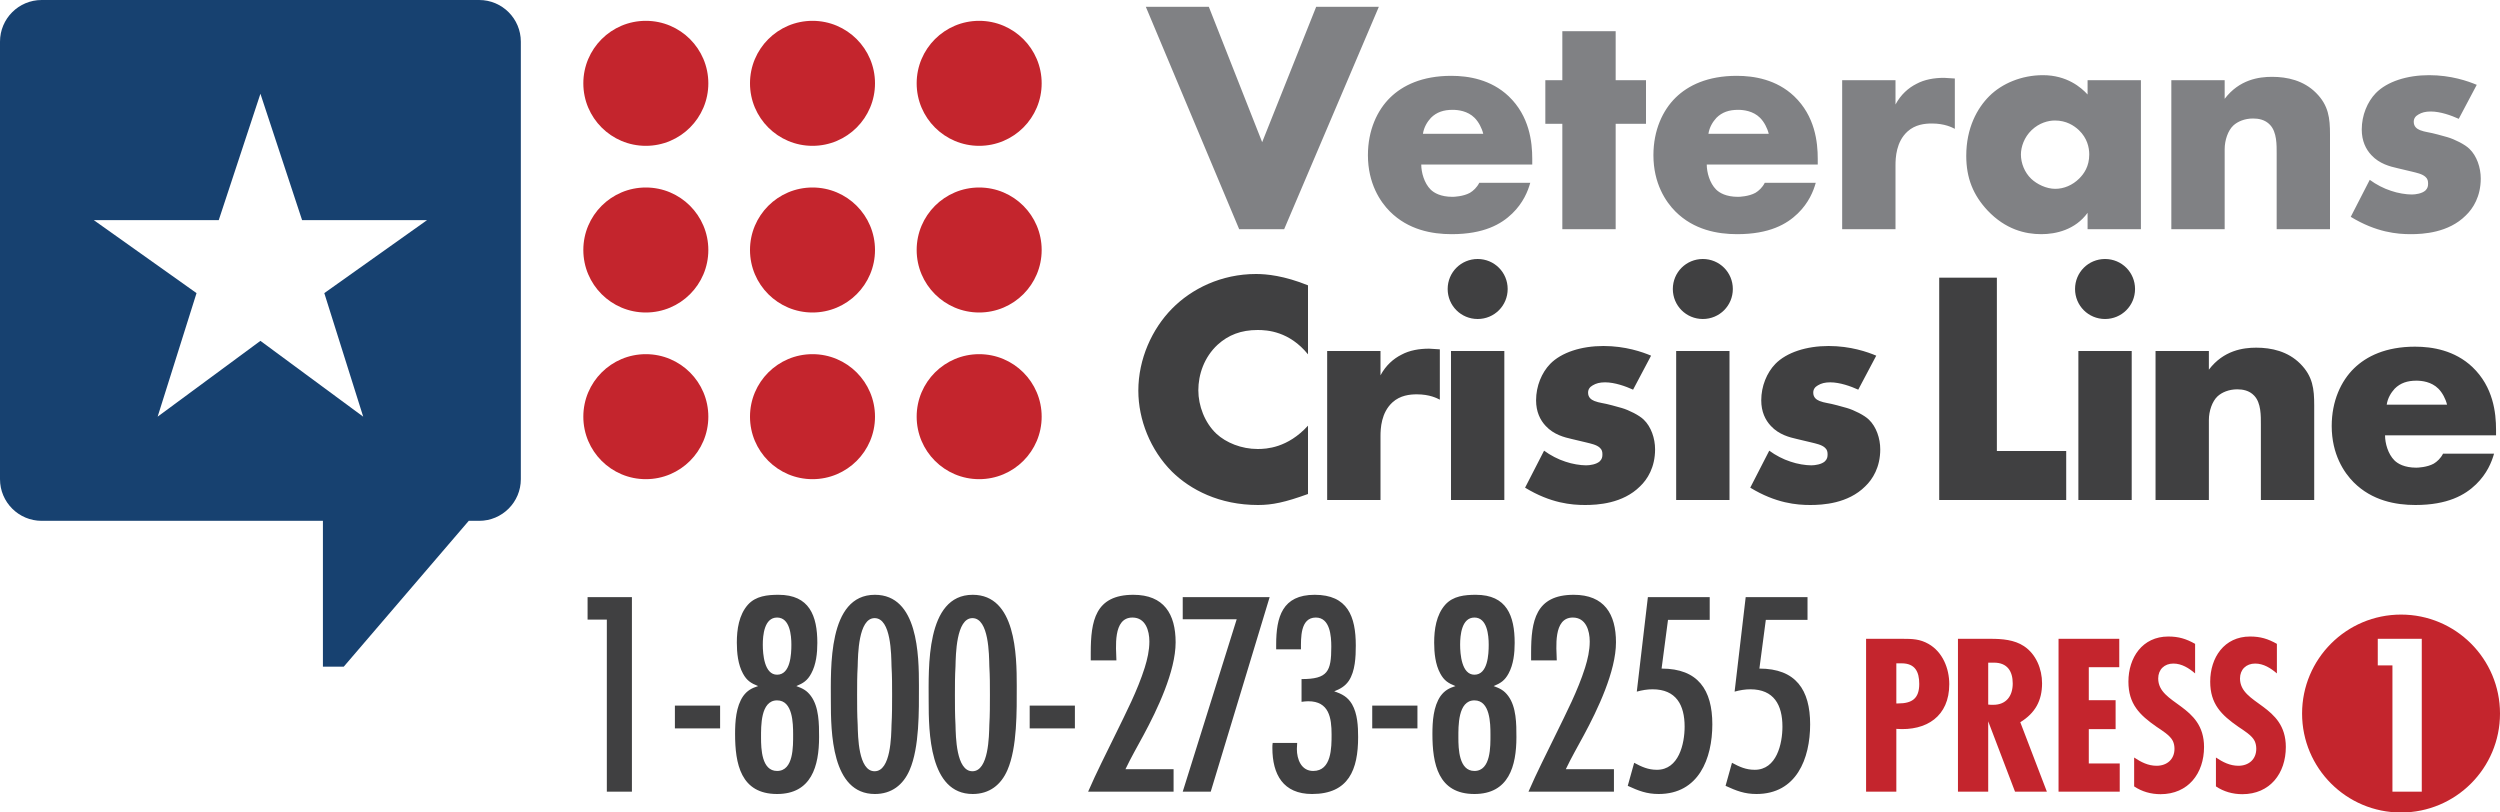 <?xml version="1.0" encoding="UTF-8"?>
<svg width="240px" height="78px" viewBox="0 0 240 78" version="1.1" xmlns="http://www.w3.org/2000/svg" xmlns:xlink="http://www.w3.org/1999/xlink">
    <!-- Generator: Sketch 50.2 (55047) - http://www.bohemiancoding.com/sketch -->
    <title>VCL-logo-color</title>
    <desc>Created with Sketch.</desc>
    <defs></defs>
    <g id="VCL-logo-color" stroke="none" stroke-width="1" fill="none" fill-rule="evenodd">
        <path d="M62,14 C58.686,14 56,11.314 56,8 C56,4.686 58.686,2 62,2 C65.314,2 68,4.686 68,8 C68,11.314 65.314,14 62,14 Z M78,14 C74.686,14 72,11.314 72,8 C72,4.686 74.686,2 78,2 C81.314,2 84,4.686 84,8 C84,11.314 81.314,14 78,14 Z M94,14 C90.686,14 88,11.314 88,8 C88,4.686 90.686,2 94,2 C97.314,2 100,4.686 100,8 C100,11.314 97.314,14 94,14 Z M62,30 C58.686,30 56,27.314 56,24 C56,20.686 58.686,18 62,18 C65.314,18 68,20.686 68,24 C68,27.314 65.314,30 62,30 Z M78,30 C74.686,30 72,27.314 72,24 C72,20.686 74.686,18 78,18 C81.314,18 84,20.686 84,24 C84,27.314 81.314,30 78,30 Z M94,30 C90.686,30 88,27.314 88,24 C88,20.686 90.686,18 94,18 C97.314,18 100,20.686 100,24 C100,27.314 97.314,30 94,30 Z M62,46 C58.686,46 56,43.314 56,40 C56,36.686 58.686,34 62,34 C65.314,34 68,36.686 68,40 C68,43.314 65.314,46 62,46 Z M78,46 C74.686,46 72,43.314 72,40 C72,36.686 74.686,34 78,34 C81.314,34 84,36.686 84,40 C84,43.314 81.314,46 78,46 Z M94,46 C90.686,46 88,43.314 88,40 C88,36.686 90.686,34 94,34 C97.314,34 100,36.686 100,40 C100,43.314 97.314,46 94,46 Z" id="Combined-Shape" fill="#C4252D"></path>
        <path d="M110,0.656 L116.048,0.656 L121.168,13.648 L126.352,0.656 L132.368,0.656 L123.28,22 L118.96,22 L110,0.656 Z M147.096,15.248 L147.096,15.792 L136.44,15.792 C136.44,16.56 136.728,17.584 137.336,18.192 C137.656,18.512 138.296,18.896 139.448,18.896 C139.576,18.896 140.472,18.864 141.112,18.512 C141.432,18.32 141.784,18 142.008,17.552 L146.904,17.552 C146.68,18.352 146.232,19.472 145.176,20.496 C144.12,21.52 142.456,22.48 139.352,22.48 C137.464,22.48 135.192,22.064 133.432,20.304 C132.504,19.376 131.32,17.616 131.32,14.896 C131.32,12.496 132.216,10.576 133.464,9.36 C134.648,8.208 136.504,7.28 139.32,7.28 C140.984,7.28 143.128,7.632 144.824,9.232 C146.84,11.152 147.096,13.648 147.096,15.248 Z M136.6,12.848 L142.392,12.848 C142.264,12.304 141.944,11.696 141.56,11.312 C140.888,10.64 139.96,10.544 139.448,10.544 C138.584,10.544 137.912,10.768 137.368,11.312 C137.016,11.696 136.696,12.208 136.6,12.848 Z M158.016,11.888 L155.104,11.888 L155.104,22 L149.984,22 L149.984,11.888 L148.352,11.888 L148.352,7.696 L149.984,7.696 L149.984,2.992 L155.104,2.992 L155.104,7.696 L158.016,7.696 L158.016,11.888 Z M174.504,15.248 L174.504,15.792 L163.848,15.792 C163.848,16.56 164.136,17.584 164.744,18.192 C165.064,18.512 165.704,18.896 166.856,18.896 C166.984,18.896 167.88,18.864 168.52,18.512 C168.84,18.32 169.192,18 169.416,17.552 L174.312,17.552 C174.088,18.352 173.64,19.472 172.584,20.496 C171.528,21.52 169.864,22.48 166.76,22.48 C164.872,22.48 162.6,22.064 160.84,20.304 C159.912,19.376 158.728,17.616 158.728,14.896 C158.728,12.496 159.624,10.576 160.872,9.36 C162.056,8.208 163.912,7.28 166.728,7.28 C168.392,7.28 170.536,7.632 172.232,9.232 C174.248,11.152 174.504,13.648 174.504,15.248 Z M164.008,12.848 L169.8,12.848 C169.672,12.304 169.352,11.696 168.968,11.312 C168.296,10.64 167.368,10.544 166.856,10.544 C165.992,10.544 165.32,10.768 164.776,11.312 C164.424,11.696 164.104,12.208 164.008,12.848 Z M176.848,22 L176.848,7.696 L181.968,7.696 L181.968,10.032 C182.48,9.072 183.216,8.432 183.984,8.048 C184.752,7.632 185.68,7.472 186.64,7.472 C186.768,7.472 186.992,7.504 187.664,7.536 L187.664,12.368 C187.408,12.24 186.704,11.856 185.456,11.856 C184.784,11.856 183.856,11.952 183.12,12.624 C182.032,13.616 181.968,15.12 181.968,15.888 L181.968,22 L176.848,22 Z M200.408,9.072 L200.408,7.696 L205.528,7.696 L205.528,22 L200.408,22 L200.408,20.432 C199.224,22.064 197.368,22.48 195.96,22.48 C194.424,22.48 192.536,22.032 190.808,20.208 C189.432,18.736 188.76,17.104 188.76,14.96 C188.76,12.272 189.816,10.384 190.968,9.232 C192.184,8.016 194.072,7.216 196.12,7.216 C198.424,7.216 199.8,8.4 200.408,9.072 Z M197.272,11.568 C196.632,11.568 195.768,11.792 195.032,12.496 C194.328,13.168 194.008,14.096 194.008,14.832 C194.008,15.664 194.36,16.56 195,17.168 C195.544,17.68 196.44,18.128 197.304,18.128 C198.136,18.128 198.968,17.776 199.608,17.136 C200.056,16.688 200.568,15.984 200.568,14.832 C200.568,14.16 200.376,13.264 199.576,12.496 C199.096,12.048 198.36,11.568 197.272,11.568 Z M208.448,22 L208.448,7.696 L213.568,7.696 L213.568,9.488 C214.976,7.632 216.864,7.376 218.112,7.376 C219.584,7.376 221.152,7.728 222.336,8.912 C223.552,10.128 223.68,11.344 223.68,12.912 L223.68,22 L218.56,22 L218.56,14.768 C218.56,13.936 218.592,12.688 217.92,11.984 C217.44,11.472 216.8,11.376 216.288,11.376 C215.488,11.376 214.816,11.664 214.4,12.048 C213.888,12.528 213.568,13.456 213.568,14.32 L213.568,22 L208.448,22 Z M225.672,20.816 L227.496,17.264 C228.104,17.712 228.84,18.096 229.544,18.32 C230.184,18.544 230.984,18.672 231.528,18.672 C231.912,18.672 232.52,18.576 232.84,18.288 C233.064,18.064 233.096,17.872 233.096,17.616 C233.096,17.392 233.064,17.168 232.84,16.976 C232.52,16.688 232.008,16.592 231.496,16.464 L230.152,16.144 C229.448,15.984 228.424,15.728 227.656,14.896 C227.112,14.32 226.728,13.52 226.728,12.432 C226.728,11.056 227.272,9.776 228.072,8.944 C229.16,7.824 231.08,7.216 233.192,7.216 C235.304,7.216 236.936,7.792 237.768,8.144 L236.04,11.408 C235.336,11.088 234.28,10.704 233.352,10.704 C232.84,10.704 232.488,10.8 232.168,10.992 C231.88,11.152 231.72,11.376 231.72,11.696 C231.72,12.144 232.008,12.368 232.328,12.496 C232.808,12.688 233.224,12.688 234.024,12.912 L234.952,13.168 C235.624,13.36 236.648,13.872 237.064,14.288 C237.768,14.96 238.152,16.08 238.152,17.136 C238.152,18.864 237.416,20.016 236.712,20.688 C235.048,22.352 232.616,22.48 231.432,22.48 C230.152,22.48 228.136,22.32 225.672,20.816 Z" id="Veterans" fill="#808184"></path>
        <path d="M125.568,40.864 L125.568,47.424 C123.36,48.224 122.144,48.48 120.768,48.48 C117.056,48.48 114.272,47.008 112.512,45.28 C110.432,43.2 109.28,40.288 109.28,37.504 C109.28,34.464 110.592,31.584 112.512,29.632 C114.4,27.712 117.248,26.304 120.576,26.304 C121.6,26.304 123.264,26.464 125.568,27.392 L125.568,34.016 C123.776,31.808 121.664,31.68 120.736,31.68 C119.136,31.68 117.92,32.16 116.896,33.088 C115.584,34.304 115.04,35.968 115.04,37.472 C115.04,38.944 115.648,40.576 116.768,41.632 C117.696,42.496 119.168,43.104 120.736,43.104 C121.568,43.104 123.616,43.008 125.568,40.864 Z M127.408,48 L127.408,33.696 L132.528,33.696 L132.528,36.032 C133.04,35.072 133.776,34.432 134.544,34.048 C135.312,33.632 136.24,33.472 137.2,33.472 C137.328,33.472 137.552,33.504 138.224,33.536 L138.224,38.368 C137.968,38.24 137.264,37.856 136.016,37.856 C135.344,37.856 134.416,37.952 133.68,38.624 C132.592,39.616 132.528,41.12 132.528,41.888 L132.528,48 L127.408,48 Z M139.296,33.696 L144.416,33.696 L144.416,48 L139.296,48 L139.296,33.696 Z M138.976,27.744 C138.976,26.144 140.256,24.864 141.856,24.864 C143.456,24.864 144.736,26.144 144.736,27.744 C144.736,29.344 143.456,30.624 141.856,30.624 C140.256,30.624 138.976,29.344 138.976,27.744 Z M146.408,46.816 L148.232,43.264 C148.84,43.712 149.576,44.096 150.28,44.32 C150.92,44.544 151.72,44.672 152.264,44.672 C152.648,44.672 153.256,44.576 153.576,44.288 C153.8,44.064 153.832,43.872 153.832,43.616 C153.832,43.392 153.8,43.168 153.576,42.976 C153.256,42.688 152.744,42.592 152.232,42.464 L150.888,42.144 C150.184,41.984 149.16,41.728 148.392,40.896 C147.848,40.32 147.464,39.52 147.464,38.432 C147.464,37.056 148.008,35.776 148.808,34.944 C149.896,33.824 151.816,33.216 153.928,33.216 C156.04,33.216 157.672,33.792 158.504,34.144 L156.776,37.408 C156.072,37.088 155.016,36.704 154.088,36.704 C153.576,36.704 153.224,36.8 152.904,36.992 C152.616,37.152 152.456,37.376 152.456,37.696 C152.456,38.144 152.744,38.368 153.064,38.496 C153.544,38.688 153.96,38.688 154.76,38.912 L155.688,39.168 C156.36,39.36 157.384,39.872 157.8,40.288 C158.504,40.96 158.888,42.08 158.888,43.136 C158.888,44.864 158.152,46.016 157.448,46.688 C155.784,48.352 153.352,48.48 152.168,48.48 C150.888,48.48 148.872,48.32 146.408,46.816 Z M160.912,33.696 L166.032,33.696 L166.032,48 L160.912,48 L160.912,33.696 Z M160.592,27.744 C160.592,26.144 161.872,24.864 163.472,24.864 C165.072,24.864 166.352,26.144 166.352,27.744 C166.352,29.344 165.072,30.624 163.472,30.624 C161.872,30.624 160.592,29.344 160.592,27.744 Z M168.024,46.816 L169.848,43.264 C170.456,43.712 171.192,44.096 171.896,44.32 C172.536,44.544 173.336,44.672 173.88,44.672 C174.264,44.672 174.872,44.576 175.192,44.288 C175.416,44.064 175.448,43.872 175.448,43.616 C175.448,43.392 175.416,43.168 175.192,42.976 C174.872,42.688 174.36,42.592 173.848,42.464 L172.504,42.144 C171.8,41.984 170.776,41.728 170.008,40.896 C169.464,40.32 169.08,39.52 169.08,38.432 C169.08,37.056 169.624,35.776 170.424,34.944 C171.512,33.824 173.432,33.216 175.544,33.216 C177.656,33.216 179.288,33.792 180.12,34.144 L178.392,37.408 C177.688,37.088 176.632,36.704 175.704,36.704 C175.192,36.704 174.84,36.8 174.52,36.992 C174.232,37.152 174.072,37.376 174.072,37.696 C174.072,38.144 174.36,38.368 174.68,38.496 C175.16,38.688 175.576,38.688 176.376,38.912 L177.304,39.168 C177.976,39.36 179,39.872 179.416,40.288 C180.12,40.96 180.504,42.08 180.504,43.136 C180.504,44.864 179.768,46.016 179.064,46.688 C177.4,48.352 174.968,48.48 173.784,48.48 C172.504,48.48 170.488,48.32 168.024,46.816 Z M186.164,26.656 L191.7,26.656 L191.7,43.296 L198.356,43.296 L198.356,48 L186.164,48 L186.164,26.656 Z M199.524,33.696 L204.644,33.696 L204.644,48 L199.524,48 L199.524,33.696 Z M199.204,27.744 C199.204,26.144 200.484,24.864 202.084,24.864 C203.684,24.864 204.964,26.144 204.964,27.744 C204.964,29.344 203.684,30.624 202.084,30.624 C200.484,30.624 199.204,29.344 199.204,27.744 Z M206.932,48 L206.932,33.696 L212.052,33.696 L212.052,35.488 C213.46,33.632 215.348,33.376 216.596,33.376 C218.068,33.376 219.636,33.728 220.82,34.912 C222.036,36.128 222.164,37.344 222.164,38.912 L222.164,48 L217.044,48 L217.044,40.768 C217.044,39.936 217.076,38.688 216.404,37.984 C215.924,37.472 215.284,37.376 214.772,37.376 C213.972,37.376 213.3,37.664 212.884,38.048 C212.372,38.528 212.052,39.456 212.052,40.32 L212.052,48 L206.932,48 Z M239.62,41.248 L239.62,41.792 L228.964,41.792 C228.964,42.56 229.252,43.584 229.86,44.192 C230.18,44.512 230.82,44.896 231.972,44.896 C232.1,44.896 232.996,44.864 233.636,44.512 C233.956,44.32 234.308,44 234.532,43.552 L239.428,43.552 C239.204,44.352 238.756,45.472 237.7,46.496 C236.644,47.52 234.98,48.48 231.876,48.48 C229.988,48.48 227.716,48.064 225.956,46.304 C225.028,45.376 223.844,43.616 223.844,40.896 C223.844,38.496 224.74,36.576 225.988,35.36 C227.172,34.208 229.028,33.28 231.844,33.28 C233.508,33.28 235.652,33.632 237.348,35.232 C239.364,37.152 239.62,39.648 239.62,41.248 Z M229.124,38.848 L234.916,38.848 C234.788,38.304 234.468,37.696 234.084,37.312 C233.412,36.64 232.484,36.544 231.972,36.544 C231.108,36.544 230.436,36.768 229.892,37.312 C229.54,37.696 229.22,38.208 229.124,38.848 Z" id="Crisis-Line" fill="#404041"></path>
        <path d="M60.664,76 L58.256,76 L58.256,59.48 L56.408,59.48 L56.408,57.324 L60.664,57.324 L60.664,76 Z M69.13,67.74 L69.13,69.924 L64.79,69.924 L64.79,67.74 L69.13,67.74 Z M78.632,70.764 C78.632,73.536 77.904,76.224 74.6,76.224 C71.1,76.224 70.568,73.312 70.568,70.456 C70.568,69.28 70.652,67.824 71.352,66.816 C71.744,66.284 72.164,66.06 72.78,65.864 C72.08,65.584 71.688,65.332 71.324,64.66 C70.848,63.792 70.736,62.672 70.736,61.692 C70.736,60.432 70.932,59.032 71.8,58.052 C72.556,57.212 73.676,57.1 74.74,57.1 C77.708,57.1 78.464,59.116 78.464,61.72 C78.464,62.7 78.352,63.792 77.876,64.66 C77.512,65.332 77.12,65.584 76.448,65.864 C77.064,66.088 77.456,66.284 77.848,66.816 C78.632,67.88 78.632,69.504 78.632,70.764 Z M75.972,61.888 C75.972,60.992 75.832,59.284 74.6,59.284 C73.368,59.284 73.228,60.992 73.228,61.888 C73.228,62.784 73.368,64.772 74.6,64.772 C75.888,64.772 75.972,62.812 75.972,61.888 Z M76.14,70.512 C76.14,69.448 76.112,67.236 74.6,67.236 C73.004,67.236 73.06,69.728 73.06,70.82 C73.06,71.884 73.116,74.012 74.6,74.012 C76.196,74.012 76.14,71.632 76.14,70.512 Z M88.218,65.836 C88.218,68.244 88.274,71.744 87.322,73.928 C86.706,75.356 85.586,76.224 83.99,76.224 C79.818,76.224 79.762,70.232 79.762,67.292 C79.762,64.184 79.454,57.1 83.99,57.1 C88.134,57.1 88.218,62.896 88.218,65.836 Z M85.642,66.704 C85.642,65.78 85.642,64.884 85.586,63.96 C85.558,62.868 85.558,59.34 83.962,59.34 C82.394,59.34 82.366,62.896 82.338,63.96 C82.282,64.884 82.282,65.78 82.282,66.704 C82.282,67.656 82.282,68.636 82.338,69.588 C82.366,70.68 82.394,74.04 83.962,74.04 C85.53,74.04 85.558,70.652 85.586,69.588 C85.642,68.636 85.642,67.656 85.642,66.704 Z M97.608,65.836 C97.608,68.244 97.664,71.744 96.712,73.928 C96.096,75.356 94.976,76.224 93.38,76.224 C89.208,76.224 89.152,70.232 89.152,67.292 C89.152,64.184 88.844,57.1 93.38,57.1 C97.524,57.1 97.608,62.896 97.608,65.836 Z M95.032,66.704 C95.032,65.78 95.032,64.884 94.976,63.96 C94.948,62.868 94.948,59.34 93.352,59.34 C91.784,59.34 91.756,62.896 91.728,63.96 C91.672,64.884 91.672,65.78 91.672,66.704 C91.672,67.656 91.672,68.636 91.728,69.588 C91.756,70.68 91.784,74.04 93.352,74.04 C94.92,74.04 94.948,70.652 94.976,69.588 C95.032,68.636 95.032,67.656 95.032,66.704 Z M103.19,67.74 L103.19,69.924 L98.85,69.924 L98.85,67.74 L103.19,67.74 Z M104.712,63.4 L104.712,62.672 C104.712,59.62 105.132,57.1 108.8,57.1 C111.74,57.1 112.86,58.948 112.86,61.664 C112.86,64.436 111.096,68.132 109.78,70.568 C109.192,71.66 108.576,72.724 108.044,73.844 L112.664,73.844 L112.664,76 L104.46,76 C105.272,74.124 106.196,72.332 107.092,70.484 C108.1,68.412 109.192,66.312 109.892,64.1 C110.144,63.288 110.34,62.448 110.34,61.58 C110.34,60.544 109.976,59.284 108.716,59.284 C106.812,59.284 107.148,62.196 107.176,63.4 L104.712,63.4 Z M121.886,57.324 L116.23,76 L113.542,76 L118.722,59.452 L113.542,59.452 L113.542,57.324 L121.886,57.324 Z M122.512,62.336 L122.512,61.888 C122.512,59.228 123.1,57.1 126.208,57.1 C129.372,57.1 130.156,59.172 130.156,61.972 C130.156,63.064 130.1,64.436 129.484,65.36 C129.12,65.892 128.644,66.144 128.084,66.368 C128.84,66.62 129.372,66.9 129.792,67.6 C130.324,68.524 130.38,69.728 130.38,70.764 C130.38,73.872 129.484,76.224 125.956,76.224 C123.184,76.224 122.148,74.348 122.148,71.8 C122.148,71.632 122.148,71.492 122.176,71.324 L124.528,71.324 C124.528,71.52 124.5,71.716 124.5,71.912 C124.5,72.892 124.92,74.012 126.068,74.012 C127.832,74.012 127.832,71.772 127.832,70.512 C127.832,68.888 127.58,67.32 125.592,67.32 C125.368,67.32 125.172,67.348 124.948,67.376 L124.948,65.192 C127.468,65.192 127.804,64.464 127.804,62.084 C127.804,61.076 127.692,59.284 126.32,59.284 C124.808,59.284 124.892,61.272 124.892,62.336 L122.512,62.336 Z M136.074,67.74 L136.074,69.924 L131.734,69.924 L131.734,67.74 L136.074,67.74 Z M145.576,70.764 C145.576,73.536 144.848,76.224 141.544,76.224 C138.044,76.224 137.512,73.312 137.512,70.456 C137.512,69.28 137.596,67.824 138.296,66.816 C138.688,66.284 139.108,66.06 139.724,65.864 C139.024,65.584 138.632,65.332 138.268,64.66 C137.792,63.792 137.68,62.672 137.68,61.692 C137.68,60.432 137.876,59.032 138.744,58.052 C139.5,57.212 140.62,57.1 141.684,57.1 C144.652,57.1 145.408,59.116 145.408,61.72 C145.408,62.7 145.296,63.792 144.82,64.66 C144.456,65.332 144.064,65.584 143.392,65.864 C144.008,66.088 144.4,66.284 144.792,66.816 C145.576,67.88 145.576,69.504 145.576,70.764 Z M142.916,61.888 C142.916,60.992 142.776,59.284 141.544,59.284 C140.312,59.284 140.172,60.992 140.172,61.888 C140.172,62.784 140.312,64.772 141.544,64.772 C142.832,64.772 142.916,62.812 142.916,61.888 Z M143.084,70.512 C143.084,69.448 143.056,67.236 141.544,67.236 C139.948,67.236 140.004,69.728 140.004,70.82 C140.004,71.884 140.06,74.012 141.544,74.012 C143.14,74.012 143.084,71.632 143.084,70.512 Z M146.986,63.4 L146.986,62.672 C146.986,59.62 147.406,57.1 151.074,57.1 C154.014,57.1 155.134,58.948 155.134,61.664 C155.134,64.436 153.37,68.132 152.054,70.568 C151.466,71.66 150.85,72.724 150.318,73.844 L154.938,73.844 L154.938,76 L146.734,76 C147.546,74.124 148.47,72.332 149.366,70.484 C150.374,68.412 151.466,66.312 152.166,64.1 C152.418,63.288 152.614,62.448 152.614,61.58 C152.614,60.544 152.25,59.284 150.99,59.284 C149.086,59.284 149.422,62.196 149.45,63.4 L146.986,63.4 Z M160.128,59.508 L159.512,64.184 C163.012,64.184 164.384,66.228 164.384,69.532 C164.384,72.836 163.068,76.224 159.232,76.224 C158.084,76.224 157.3,75.916 156.264,75.44 L156.88,73.228 C157.608,73.62 158.224,73.9 159.064,73.9 C161.164,73.9 161.724,71.408 161.724,69.756 C161.724,67.684 160.912,66.172 158.644,66.172 C158.14,66.172 157.636,66.256 157.132,66.396 L158.196,57.324 L164.132,57.324 L164.132,59.508 L160.128,59.508 Z M169.518,59.508 L168.902,64.184 C172.402,64.184 173.774,66.228 173.774,69.532 C173.774,72.836 172.458,76.224 168.622,76.224 C167.474,76.224 166.69,75.916 165.654,75.44 L166.27,73.228 C166.998,73.62 167.614,73.9 168.454,73.9 C170.554,73.9 171.114,71.408 171.114,69.756 C171.114,67.684 170.302,66.172 168.034,66.172 C167.53,66.172 167.026,66.256 166.522,66.396 L167.586,57.324 L173.522,57.324 L173.522,59.508 L169.518,59.508 Z" id="1-800-273-8255" fill="#404041"></path>
        <path d="M179.144,61.326 L182.664,61.326 C183.588,61.326 184.314,61.348 185.128,61.81 C186.492,62.58 187.13,64.164 187.13,65.682 C187.13,68.762 184.952,70.192 182.048,69.972 L182.048,76 L179.144,76 L179.144,61.326 Z M182.048,67.53 L182.224,67.53 C183.544,67.53 184.248,67.068 184.248,65.66 C184.248,64.494 183.852,63.68 182.554,63.68 L182.048,63.68 L182.048,67.53 Z M196.5,76 L193.442,76 L190.868,69.246 L190.868,76 L187.964,76 L187.964,61.326 L191.11,61.326 C192.188,61.326 193.376,61.414 194.3,62.03 C195.466,62.8 196.038,64.23 196.038,65.594 C196.038,67.266 195.378,68.454 193.948,69.334 L196.5,76 Z M190.868,63.614 L190.868,67.64 C191.022,67.662 191.198,67.662 191.352,67.662 C192.606,67.662 193.222,66.804 193.222,65.616 C193.222,64.428 192.694,63.614 191.418,63.614 L190.868,63.614 Z M203.494,76 L197.62,76 L197.62,61.326 L203.45,61.326 L203.45,64.054 L200.524,64.054 L200.524,67.222 L203.098,67.222 L203.098,69.994 L200.524,69.994 L200.524,73.294 L203.494,73.294 L203.494,76 Z M210.73,61.81 L210.73,64.648 C210.136,64.142 209.454,63.702 208.64,63.702 C207.782,63.702 207.188,64.274 207.188,65.132 C207.188,67.662 211.588,67.618 211.588,71.71 C211.588,74.24 210.07,76.242 207.408,76.242 C206.506,76.242 205.626,76 204.878,75.494 L204.878,72.722 C205.538,73.162 206.22,73.514 207.034,73.514 C208.024,73.514 208.75,72.898 208.75,71.886 C208.75,71.622 208.706,71.38 208.596,71.138 C208.332,70.588 207.518,70.104 207.034,69.774 C205.384,68.63 204.328,67.574 204.328,65.44 C204.328,63.13 205.67,61.106 208.156,61.106 C209.146,61.106 209.872,61.326 210.73,61.81 Z M218.582,61.81 L218.582,64.648 C217.988,64.142 217.306,63.702 216.492,63.702 C215.634,63.702 215.04,64.274 215.04,65.132 C215.04,67.662 219.44,67.618 219.44,71.71 C219.44,74.24 217.922,76.242 215.26,76.242 C214.358,76.242 213.478,76 212.73,75.494 L212.73,72.722 C213.39,73.162 214.072,73.514 214.886,73.514 C215.876,73.514 216.602,72.898 216.602,71.886 C216.602,71.622 216.558,71.38 216.448,71.138 C216.184,70.588 215.37,70.104 214.886,69.774 C213.236,68.63 212.18,67.574 212.18,65.44 C212.18,63.13 213.522,61.106 216.008,61.106 C216.998,61.106 217.724,61.326 218.582,61.81 Z" id="PRESS" fill="#C4252D"></path>
        <path d="M230.5,78 C225.253,78 221,73.747 221,68.5 C221,63.253 225.253,59 230.5,59 C235.747,59 240,63.253 240,68.5 C240,73.747 235.747,78 230.5,78 Z M232.49,76 L232.49,61.326 L228.266,61.326 L228.266,63.878 L229.674,63.878 L229.674,76 L232.49,76 Z" id="Combined-Shape" fill="#C4252D"></path>
        <path d="M45,50 L33,64 L31,64 L31,50 L4,50 C1.791,50 0,48.209 0,46 L0,4 C0,1.791 1.791,0 4,0 L46,0 C48.209,0 50,1.791 50,4 L50,46 C50,48.209 48.209,50 46,50 L45,50 Z M25,32.722 L34.867,40 L31.133,28.139 L41,21.13 L29,21.13 L25,9 L21,21.13 L9,21.13 L18.867,28.139 L15.133,40 L25,32.722 Z" id="Combined-Shape" fill="#174170"></path>
    </g>
</svg>